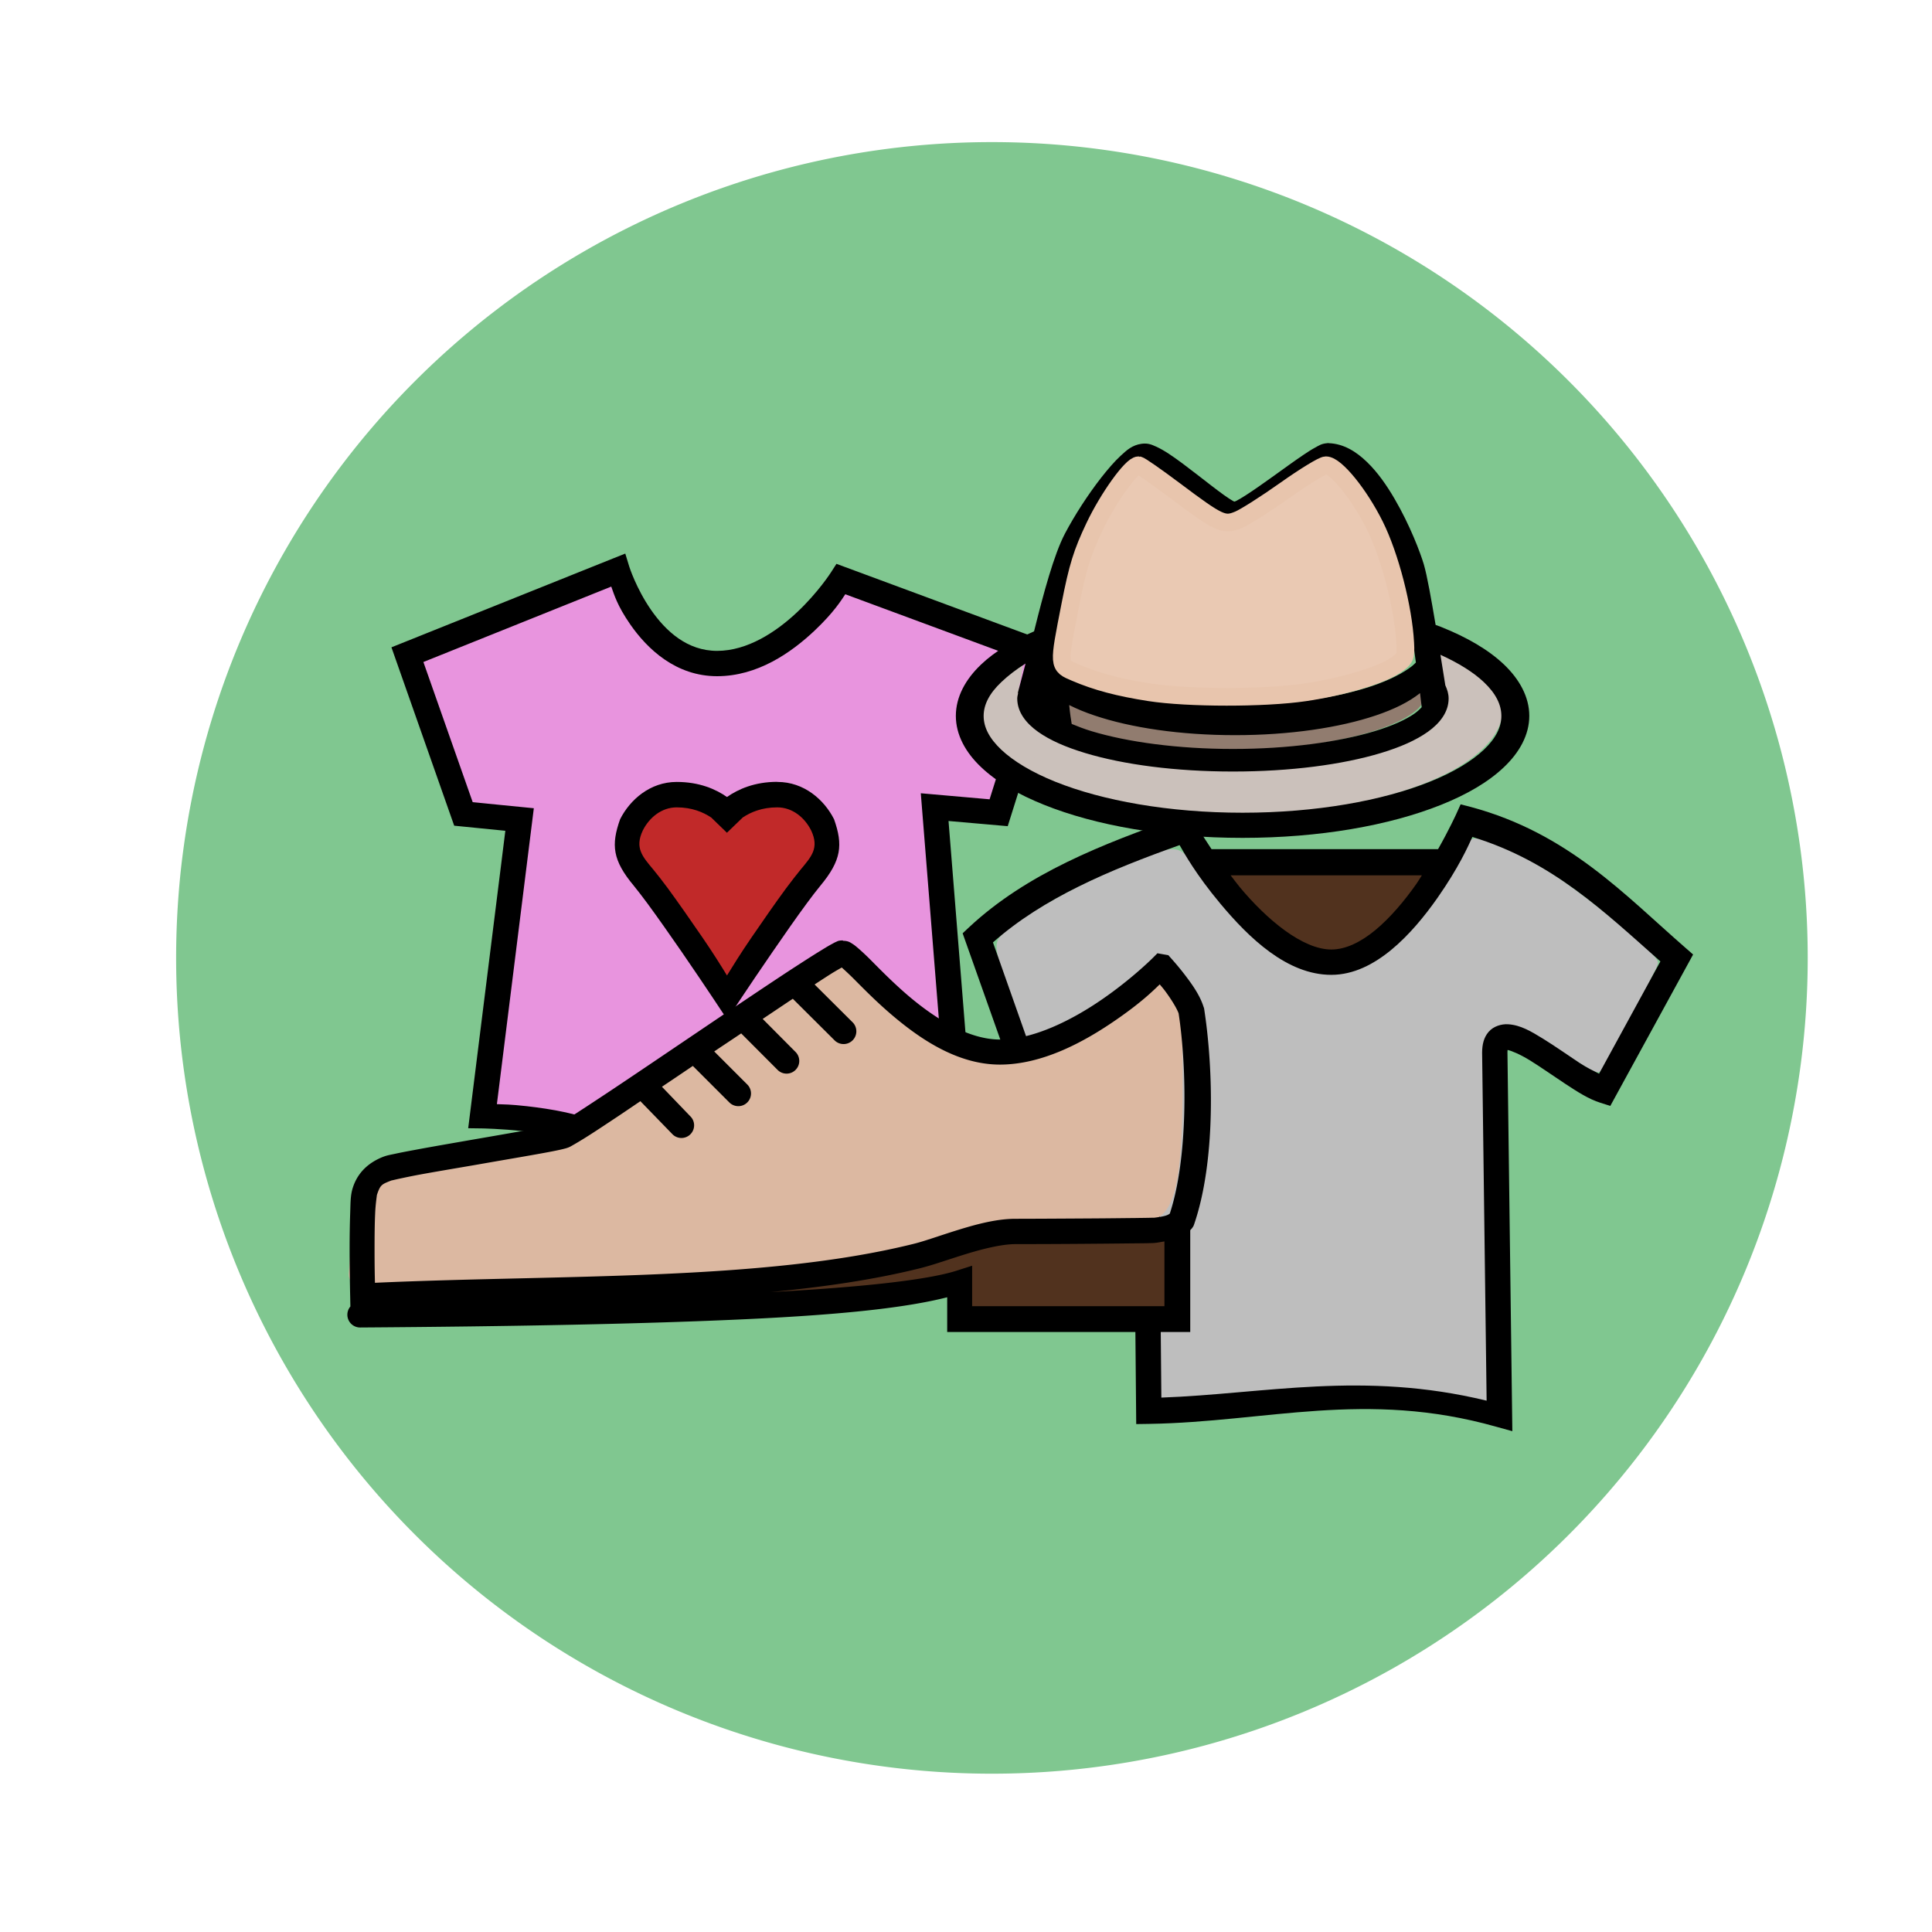 <?xml version="1.0" encoding="UTF-8" standalone="no"?>
<!-- Created with Inkscape (http://www.inkscape.org/) -->

<svg
   xmlns:dc="http://purl.org/dc/elements/1.1/"
   xmlns:cc="http://creativecommons.org/ns#"
   xmlns:rdf="http://www.w3.org/1999/02/22-rdf-syntax-ns#"
   xmlns:svg="http://www.w3.org/2000/svg"
   xmlns="http://www.w3.org/2000/svg"
   xmlns:xlink="http://www.w3.org/1999/xlink"
   xmlns:sodipodi="http://sodipodi.sourceforge.net/DTD/sodipodi-0.dtd"
   xmlns:inkscape="http://www.inkscape.org/namespaces/inkscape"
   width="50"
   height="50"
   viewBox="0 0 13.229 13.229"
   version="1.1"
   id="svg1683"
   inkscape:version="0.92.2 (5c3e80d, 2017-08-06)"
   sodipodi:docname="icon_clothesand.svg">
  <defs
     id="defs1677">
    <inkscape:path-effect
       effect="powerstroke"
       id="path-effect1505"
       is_visible="true"
       offset_points="0.171,0.06"
       sort_points="true"
       interpolator_type="CubicBezierJohan"
       interpolator_beta="0.2"
       start_linecap_type="zerowidth"
       linejoin_type="extrp_arc"
       miter_limit="4"
       end_linecap_type="zerowidth" />
    <linearGradient
       inkscape:collect="always"
       id="linearGradient1489">
      <stop
         style="stop-color:#c19206;stop-opacity:1"
         offset="0"
         id="stop1485" />
      <stop
         id="stop1495"
         offset="0.145"
         style="stop-color:#f3dd07;stop-opacity:0.992;" />
      <stop
         id="stop1493"
         offset="0.9"
         style="stop-color:#f3dd07;stop-opacity:0.859;" />
      <stop
         style="stop-color:#ffffff;stop-opacity:0.984"
         offset="1"
         id="stop1487" />
    </linearGradient>
    <linearGradient
       inkscape:collect="always"
       xlink:href="#linearGradient1489"
       id="linearGradient1491"
       x1="5.88"
       y1="293.744"
       x2="5.88"
       y2="288.497"
       gradientUnits="userSpaceOnUse" />
  </defs>
  <sodipodi:namedview
     id="base"
     pagecolor="#ffffff"
     bordercolor="#666666"
     borderopacity="1.0"
     inkscape:pageopacity="0.0"
     inkscape:pageshadow="2"
     inkscape:zoom="16"
     inkscape:cx="14.382997"
     inkscape:cy="29.086072"
     inkscape:document-units="mm"
     inkscape:current-layer="layer1"
     showgrid="false"
     units="px"
     inkscape:window-width="2160"
     inkscape:window-height="1356"
     inkscape:window-x="0"
     inkscape:window-y="42"
     inkscape:window-maximized="1"
     inkscape:snap-global="false" />
  <g
     inkscape:label="Calque 1"
     inkscape:groupmode="layer"
     id="layer1"
     transform="translate(0,-283.771)">
    <path
       style="opacity:1;fill:#80c790;fill-opacity:1;stroke:none;stroke-width:0.193;stroke-miterlimit:4;stroke-dasharray:none;stroke-opacity:1"
       d="m 12.378,290.33 a 5.586,5.586 0 0 1 -5.586,5.586 5.586,5.586 0 0 1 -5.586,-5.586 5.586,5.586 0 0 1 5.586,-5.586 5.586,5.586 0 0 1 5.586,5.586 z"
       id="path1497"
       inkscape:connector-curvature="0" />
    <g
       id="g2090"
       transform="matrix(0.657,0,0,0.657,54.584,327.197)">
      <path
         inkscape:connector-curvature="0"
         id="path2083"
         d="m -78.87,-59.31 2.198,-0.819 0.304,0.479 0.222,0.234 0.152,0.14 0.398,0.023 0.386,0.012 0.468,-0.269 0.292,-0.374 0.199,-0.175 2.058,0.807 -0.468,1.625 -0.667,-0.082 0.292,3.286 -0.982,0.094 -0.386,0.409 -0.479,0.702 -1.052,0.047 -0.631,-0.877 -0.55,-0.316 -0.959,-0.105 0.374,-3.064 -0.491,-0.07 z"
         style="fill:#e894de;fill-opacity:1;stroke:none;stroke-width:0.265px;stroke-linecap:butt;stroke-linejoin:miter;stroke-opacity:1" />
      <path
         inkscape:connector-curvature="0"
         id="path2085"
         d="m -75.479,-57.58 c 0,0 -0.316,-0.327 -0.62,-0.246 -0.304,0.082 -0.421,0.456 -0.421,0.456 l 0.129,0.316 0.924,1.286 0.959,-1.427 -0.023,-0.409 -0.479,-0.199 -0.339,0.082 z"
         style="fill:#c12929;fill-opacity:1;stroke:none;stroke-width:0.265px;stroke-linecap:butt;stroke-linejoin:miter;stroke-opacity:1" />
      <path
         inkscape:connector-curvature="0"
         id="path1908"
         d="m -76.564,-60.328 -0.133,0.053 -2.304,0.924 0.654,1.859 0.533,0.053 -0.387,3.1 0.147,0.002 c 0,0 0.19,0.003 0.431,0.029 0.242,0.027 0.536,0.082 0.719,0.168 0.161,0.076 0.38,0.326 0.539,0.557 0.159,0.231 0.266,0.437 0.266,0.437 l 0.039,0.074 1.299,-0.041 0.033,-0.074 c 0,0 0.092,-0.198 0.227,-0.424 0.135,-0.226 0.322,-0.475 0.459,-0.559 0.149,-0.091 0.393,-0.143 0.596,-0.164 0.202,-0.021 0.359,-0.016 0.359,-0.016 l 0.148,0.006 -0.256,-3.197 0.617,0.054 0.584,-1.857 -2.369,-0.877 -0.058,0.09 c 0,0 -0.132,0.207 -0.352,0.414 -0.22,0.207 -0.518,0.403 -0.834,0.403 -0.31,0 -0.534,-0.204 -0.689,-0.428 -0.155,-0.224 -0.226,-0.449 -0.226,-0.449 z m -0.146,0.344 c 0.031,0.085 0.061,0.196 0.197,0.393 0.181,0.261 0.479,0.541 0.906,0.541 0.421,0 0.771,-0.244 1.016,-0.475 0.2,-0.189 0.278,-0.316 0.32,-0.379 l 1.949,0.721 -0.445,1.416 -0.717,-0.063 0.258,3.223 c -0.071,1.91e-4 -0.11,-0.005 -0.248,0.01 -0.221,0.023 -0.492,0.07 -0.705,0.202 -0.226,0.138 -0.406,0.411 -0.549,0.65 -0.119,0.199 -0.173,0.318 -0.199,0.373 l -0.982,0.032 c -0.029,-0.055 -0.097,-0.186 -0.239,-0.393 -0.169,-0.246 -0.382,-0.521 -0.642,-0.644 -0.238,-0.112 -0.547,-0.163 -0.803,-0.192 -0.172,-0.019 -0.231,-0.018 -0.309,-0.021 l 0.385,-3.084 -0.637,-0.063 -0.514,-1.461 z m 1.73,2.035 c -0.237,0 -0.408,0.077 -0.524,0.158 -0.116,-0.081 -0.287,-0.157 -0.524,-0.157 -0.277,0 -0.487,0.185 -0.59,0.389 -0.095,0.268 -0.079,0.427 0.143,0.693 0.039,0.047 0.087,0.111 0.141,0.183 0.107,0.145 0.234,0.327 0.358,0.506 0.247,0.359 0.473,0.703 0.473,0.703 l 5.19e-4,-0.001 5.16e-4,0.001 c 0,0 0.226,-0.345 0.473,-0.703 0.123,-0.179 0.25,-0.361 0.357,-0.506 0.054,-0.073 0.102,-0.136 0.141,-0.183 0.221,-0.266 0.237,-0.426 0.143,-0.693 -0.103,-0.204 -0.313,-0.389 -0.59,-0.389 z m 0,0.266 c 0.159,0 0.286,0.107 0.353,0.24 0.087,0.184 0.003,0.273 -0.109,0.408 -0.043,0.053 -0.095,0.119 -0.15,0.193 -0.11,0.149 -0.239,0.335 -0.363,0.516 -0.109,0.159 -0.189,0.288 -0.255,0.395 -0.066,-0.108 -0.146,-0.236 -0.255,-0.395 -0.124,-0.181 -0.253,-0.366 -0.363,-0.516 -0.055,-0.075 -0.107,-0.14 -0.15,-0.193 -0.112,-0.135 -0.196,-0.224 -0.109,-0.408 0.067,-0.133 0.195,-0.24 0.353,-0.24 0.159,0 0.276,0.05 0.36,0.106 l 0.162,0.157 0.002,0.002 10e-4,-0.002 0.164,-0.158 c 0.084,-0.056 0.201,-0.105 0.359,-0.105 z"
         style="color:#000000;font-style:normal;font-variant:normal;font-weight:normal;font-stretch:normal;font-size:medium;line-height:normal;font-family:sans-serif;font-variant-ligatures:normal;font-variant-position:normal;font-variant-caps:normal;font-variant-numeric:normal;font-variant-alternates:normal;font-feature-settings:normal;text-indent:0;text-align:start;text-decoration:none;text-decoration-line:none;text-decoration-style:solid;text-decoration-color:#000000;letter-spacing:normal;word-spacing:normal;text-transform:none;writing-mode:lr-tb;direction:ltr;text-orientation:mixed;dominant-baseline:auto;baseline-shift:baseline;text-anchor:start;white-space:normal;shape-padding:0;clip-rule:nonzero;display:inline;overflow:visible;visibility:visible;opacity:1;isolation:auto;mix-blend-mode:normal;color-interpolation:sRGB;color-interpolation-filters:linearRGB;solid-color:#000000;solid-opacity:1;vector-effect:none;fill:#000000;fill-opacity:1;fill-rule:nonzero;stroke:none;stroke-width:0.265px;stroke-linecap:butt;stroke-linejoin:miter;stroke-miterlimit:4;stroke-dasharray:none;stroke-dashoffset:0;stroke-opacity:1;color-rendering:auto;image-rendering:auto;shape-rendering:auto;text-rendering:auto;enable-background:accumulate" />
    </g>
    <g
       id="g2069"
       transform="matrix(0.657,0,0,0.657,50.803,318.745)">
      <path
         inkscape:connector-curvature="0"
         id="path2050"
         d="m -65.235,-40.433 -0.012,-1.762 -0.124,-0.092 c -0.187,-0.14 -0.454,-0.116 -0.808,0.072 l -0.3,0.159 -0.232,-0.659 c -0.214,-0.608 -0.226,-0.666 -0.158,-0.744 0.132,-0.15 0.727,-0.494 1.18,-0.682 0.682,-0.282 0.617,-0.286 0.841,0.044 0.268,0.394 0.682,0.798 0.946,0.922 0.461,0.217 0.891,0.097 1.308,-0.364 0.209,-0.231 0.557,-0.749 0.61,-0.907 0.023,-0.069 0.494,0.136 0.848,0.368 0.366,0.24 1.056,0.815 1.056,0.88 0,0.039 -0.541,1.053 -0.589,1.105 -0.01,0.01 -0.129,-0.055 -0.264,-0.145 -0.374,-0.249 -0.53,-0.318 -0.71,-0.318 -0.12,0 -0.179,0.027 -0.218,0.099 -0.039,0.072 -0.044,0.598 -0.019,1.946 l 0.035,1.847 -0.135,-0.028 c -0.725,-0.152 -1.693,-0.153 -3.023,-0.004 l -0.222,0.025 -0.012,-1.762 z"
         style="opacity:1;fill:#bebebe;fill-opacity:1;stroke:#bebebe;stroke-width:0.068;stroke-linecap:round;stroke-linejoin:round;stroke-miterlimit:4;stroke-dasharray:none;stroke-opacity:1" />
      <path
         inkscape:connector-curvature="0"
         id="path2064"
         d="m -63.503,-43.345 c -0.128,-0.016 -0.297,-0.097 -0.465,-0.224 -0.117,-0.088 -0.379,-0.349 -0.468,-0.466 l -0.056,-0.073 h 0.989 0.989 l -0.057,0.085 c -0.118,0.174 -0.325,0.403 -0.459,0.506 -0.159,0.123 -0.34,0.189 -0.473,0.172 z"
         style="opacity:1;fill:#51321e;fill-opacity:1;stroke:#51321e;stroke-width:0.212;stroke-linecap:round;stroke-linejoin:round;stroke-miterlimit:4;stroke-dasharray:none;stroke-opacity:1" />
      <path
         inkscape:connector-curvature="0"
         id="path1881"
         d="m -62.103,-44.85 -0.047,0.104 c 0,0 -0.072,0.158 -0.188,0.363 h -2.361 c -0.106,-0.159 -0.174,-0.275 -0.174,-0.275 l -0.055,-0.098 -0.105,0.037 c -0.798,0.281 -1.592,0.588 -2.195,1.152 l -0.065,0.061 0.029,0.082 0.637,1.797 0.141,-0.096 c 0.355,-0.241 0.607,-0.352 0.758,-0.379 0.139,-0.024 0.171,0.009 0.211,0.068 l 0.033,3.643 0.135,-0.002 c 1.227,-0.02 2.254,-0.355 3.615,0.029 l 0.17,0.047 -0.051,-3.948 c 6.75e-4,-0.024 1.51e-4,-0.021 0.002,-0.025 0.032,0.006 0.123,0.041 0.23,0.107 0.114,0.07 0.245,0.163 0.371,0.246 0.126,0.083 0.246,0.16 0.365,0.197 l 0.104,0.033 0.863,-1.578 -0.08,-0.07 c -0.632,-0.55 -1.221,-1.194 -2.234,-1.467 z m 0.123,0.34 c 0.835,0.256 1.371,0.777 1.959,1.297 l -0.639,1.17 c -0.062,-0.031 -0.122,-0.059 -0.205,-0.113 -0.121,-0.08 -0.252,-0.173 -0.377,-0.25 -0.125,-0.077 -0.235,-0.144 -0.367,-0.152 -0.066,-0.004 -0.151,0.019 -0.203,0.08 -0.052,0.061 -0.066,0.135 -0.067,0.214 v 0.002 l 0.047,3.627 c -1.289,-0.313 -2.313,-0.071 -3.39,-0.032 l -0.032,-3.469 -0.02,-0.029 c -0.091,-0.15 -0.279,-0.237 -0.5,-0.199 -0.182,0.032 -0.433,0.174 -0.711,0.347 l -0.492,-1.394 c 0.525,-0.465 1.215,-0.754 1.945,-1.014 0.048,0.083 0.169,0.304 0.424,0.609 0.299,0.358 0.696,0.743 1.157,0.743 0.233,0 0.444,-0.111 0.627,-0.262 0.183,-0.151 0.344,-0.347 0.479,-0.539 0.224,-0.32 0.32,-0.539 0.365,-0.637 z m -2.521,0.4 h 1.994 c -0.019,0.029 -0.035,0.057 -0.055,0.086 -0.126,0.18 -0.275,0.356 -0.429,0.484 -0.155,0.128 -0.312,0.203 -0.459,0.203 -0.3,0 -0.673,-0.312 -0.953,-0.648 -0.035,-0.042 -0.064,-0.083 -0.097,-0.125 z"
         style="color:#000000;font-style:normal;font-variant:normal;font-weight:normal;font-stretch:normal;font-size:medium;line-height:normal;font-family:sans-serif;font-variant-ligatures:normal;font-variant-position:normal;font-variant-caps:normal;font-variant-numeric:normal;font-variant-alternates:normal;font-feature-settings:normal;text-indent:0;text-align:start;text-decoration:none;text-decoration-line:none;text-decoration-style:solid;text-decoration-color:#000000;letter-spacing:normal;word-spacing:normal;text-transform:none;writing-mode:lr-tb;direction:ltr;text-orientation:mixed;dominant-baseline:auto;baseline-shift:baseline;text-anchor:start;white-space:normal;shape-padding:0;clip-rule:nonzero;display:inline;overflow:visible;visibility:visible;opacity:1;isolation:auto;mix-blend-mode:normal;color-interpolation:sRGB;color-interpolation-filters:linearRGB;solid-color:#000000;solid-opacity:1;vector-effect:none;fill:#000000;fill-opacity:1;fill-rule:nonzero;stroke:none;stroke-width:0.265px;stroke-linecap:butt;stroke-linejoin:miter;stroke-miterlimit:4;stroke-dasharray:none;stroke-dashoffset:0;stroke-opacity:1;color-rendering:auto;image-rendering:auto;shape-rendering:auto;text-rendering:auto;enable-background:accumulate" />
    </g>
    <g
       id="g2076"
       transform="matrix(0.452,0,0,0.452,36.81,312.232)">
      <path
         transform="scale(0.265)"
         inkscape:connector-curvature="0"
         id="path2056"
         d="m -240.815,-191.764 c -4.092,-0.463 -7.946,-1.825 -9.515,-3.361 -1.393,-1.365 -1.395,-2.343 -0.009,-3.73 0.485,-0.485 0.919,-0.846 0.963,-0.802 0.044,0.044 -0.011,0.48 -0.124,0.969 -0.289,1.25 0.117,2.051 1.436,2.839 2.299,1.372 5.902,2.052 10.872,2.052 6.34,0 11.129,-1.293 12.15,-3.281 0.314,-0.611 0.318,-0.725 0.067,-1.938 -0.147,-0.709 -0.248,-1.308 -0.225,-1.331 0.023,-0.023 0.518,0.258 1.099,0.626 2.443,1.544 2.819,2.975 1.198,4.55 -1.699,1.652 -5.356,2.92 -9.87,3.424 -1.861,0.208 -6.145,0.199 -8.043,-0.016 z"
         style="opacity:1;fill:#cbc1bb;fill-opacity:1;stroke:#cbc1bb;stroke-width:1.013;stroke-linecap:round;stroke-linejoin:round;stroke-miterlimit:4;stroke-dasharray:none;stroke-opacity:1" />
      <path
         transform="scale(0.265)"
         inkscape:connector-curvature="0"
         id="path2060"
         d="m -239.031,-195.164 c -2.92,-0.158 -5.45,-0.616 -7.175,-1.297 l -0.222,-0.088 -0.054,-0.408 c -0.03,-0.225 -0.062,-0.462 -0.072,-0.528 l -0.018,-0.12 0.215,0.108 c 0.281,0.141 0.836,0.359 1.325,0.52 4.4,1.451 11.406,1.46 15.832,0.02 1.069,-0.348 2.047,-0.812 2.551,-1.211 0.066,-0.052 0.127,-0.088 0.135,-0.08 0.029,0.029 0.103,0.724 0.081,0.762 -0.04,0.07 -0.302,0.284 -0.521,0.426 -0.992,0.64 -2.747,1.189 -4.922,1.539 -0.855,0.138 -1.753,0.237 -2.984,0.331 -0.575,0.044 -3.514,0.063 -4.172,0.028 z"
         style="opacity:1;fill:#917c6f;fill-opacity:1;stroke:#917c6f;stroke-width:0.801;stroke-linecap:round;stroke-linejoin:round;stroke-miterlimit:4;stroke-dasharray:none;stroke-opacity:1" />
      <g
         transform="translate(-22.49,28.046)"
         id="g2047">
        <path
           inkscape:connector-curvature="0"
           id="path1949"
           d="m -38.831,-84.301 -0.011,0.002 c -0.089,0.007 -0.126,0.036 -0.182,0.066 -0.056,0.03 -0.117,0.069 -0.183,0.114 -0.132,0.089 -0.286,0.201 -0.44,0.312 -0.154,0.111 -0.308,0.219 -0.429,0.297 -0.061,0.039 -0.113,0.07 -0.15,0.088 -0.01,0.005 -0.015,0.005 -0.022,0.008 -0.007,-0.003 -0.01,-0.003 -0.019,-0.008 -0.035,-0.02 -0.085,-0.053 -0.143,-0.094 -0.114,-0.082 -0.259,-0.196 -0.405,-0.309 -0.146,-0.113 -0.293,-0.225 -0.426,-0.313 -0.067,-0.044 -0.131,-0.081 -0.193,-0.109 -0.063,-0.028 -0.122,-0.057 -0.221,-0.043 -0.141,0.02 -0.223,0.095 -0.318,0.183 -0.096,0.089 -0.193,0.203 -0.293,0.33 -0.199,0.255 -0.402,0.568 -0.549,0.847 -0.167,0.317 -0.327,0.915 -0.463,1.461 -0.003,0.011 -0.002,0.009 -0.005,0.02 -0.323,0.143 -0.598,0.308 -0.802,0.502 -0.236,0.224 -0.383,0.491 -0.383,0.779 0,0.287 0.147,0.554 0.383,0.777 0.236,0.224 0.561,0.413 0.953,0.57 0.784,0.315 1.842,0.501 3.008,0.501 1.166,0 2.223,-0.187 3.008,-0.501 0.392,-0.157 0.716,-0.346 0.951,-0.57 0.236,-0.224 0.384,-0.49 0.384,-0.777 0,-0.287 -0.149,-0.555 -0.384,-0.779 -0.236,-0.224 -0.559,-0.411 -0.951,-0.568 -0.027,-0.011 -0.056,-0.021 -0.084,-0.031 -0.064,-0.38 -0.129,-0.749 -0.179,-0.918 -0.052,-0.175 -0.209,-0.593 -0.445,-0.996 -0.118,-0.202 -0.255,-0.399 -0.416,-0.554 -0.161,-0.156 -0.352,-0.277 -0.578,-0.285 z m 0.01,0.387 c 0.09,0.007 0.198,0.06 0.316,0.174 0.122,0.118 0.245,0.289 0.352,0.472 0.214,0.366 0.372,0.785 0.41,0.914 0.023,0.077 0.076,0.362 0.131,0.671 -8.52e-4,-2.54e-4 -0.002,-2.65e-4 -0.003,-5.19e-4 0.01,0.049 0.022,0.118 0.033,0.173 0.012,0.07 0.024,0.134 0.036,0.202 0.017,0.1 0.03,0.217 0.047,0.332 -0.018,0.018 -0.035,0.035 -0.057,0.053 -0.133,0.106 -0.344,0.214 -0.606,0.303 -0.525,0.177 -1.263,0.288 -2.077,0.288 -0.814,0 -1.549,-0.11 -2.074,-0.288 -0.185,-0.063 -0.343,-0.135 -0.468,-0.209 -0.002,-0.196 0.009,-0.389 0.048,-0.545 0.134,-0.538 0.151,-0.993 0.266,-1.211 0.135,-0.256 0.317,-0.723 0.5,-0.957 0.091,-0.117 0.182,-0.216 0.254,-0.283 0.056,-0.052 0.095,-0.073 0.103,-0.08 0.006,0.002 0.01,0.002 0.02,0.006 0.033,0.015 0.083,0.045 0.141,0.082 0.114,0.075 0.258,0.183 0.403,0.295 0.144,0.112 0.29,0.226 0.416,0.317 0.063,0.045 0.122,0.084 0.178,0.115 0.056,0.031 0.097,0.062 0.191,0.066 0.098,0.004 0.144,-0.026 0.203,-0.055 0.059,-0.029 0.12,-0.066 0.188,-0.109 0.135,-0.087 0.292,-0.199 0.447,-0.311 0.155,-0.112 0.308,-0.223 0.43,-0.305 0.061,-0.041 0.114,-0.075 0.152,-0.096 0.025,-0.014 0.02,-0.012 0.021,-0.014 z m 1.695,2.821 c 0.278,0.126 0.503,0.268 0.656,0.413 0.183,0.173 0.266,0.343 0.266,0.513 0,0.17 -0.083,0.338 -0.266,0.512 -0.183,0.173 -0.463,0.343 -0.819,0.485 -0.711,0.285 -1.72,0.469 -2.835,0.469 -1.116,0 -2.125,-0.183 -2.836,-0.469 -0.356,-0.143 -0.636,-0.312 -0.819,-0.485 -0.183,-0.173 -0.268,-0.341 -0.268,-0.512 0,-0.17 0.085,-0.34 0.268,-0.513 0.1,-0.095 0.221,-0.19 0.367,-0.281 -0.034,0.127 -0.081,0.307 -0.099,0.376 -0.002,0.007 -0.004,0.014 -0.006,0.021 -0.002,0.006 -0.012,0.048 -0.012,0.048 l 0.004,0.004 c -0.005,0.027 -0.013,0.053 -0.013,0.081 0,0.206 0.134,0.375 0.315,0.504 0.181,0.129 0.423,0.234 0.715,0.322 0.583,0.176 1.369,0.28 2.238,0.28 0.869,0 1.657,-0.104 2.24,-0.28 0.292,-0.088 0.532,-0.193 0.713,-0.322 0.181,-0.129 0.314,-0.299 0.314,-0.504 0,-0.072 -0.021,-0.137 -0.05,-0.2 -0.013,-0.084 -0.041,-0.256 -0.074,-0.462 z m -0.31,0.58 c 0.013,0.11 0.018,0.152 0.025,0.213 -0.026,0.029 -0.058,0.06 -0.105,0.094 -0.133,0.095 -0.344,0.19 -0.613,0.271 -0.537,0.162 -1.3,0.268 -2.141,0.268 -0.841,0 -1.601,-0.106 -2.138,-0.268 -0.114,-0.034 -0.212,-0.073 -0.305,-0.111 -0.013,-0.087 -0.022,-0.126 -0.038,-0.286 0.113,0.057 0.24,0.11 0.381,0.157 0.552,0.187 1.302,0.299 2.131,0.299 0.829,0 1.582,-0.113 2.134,-0.299 0.276,-0.093 0.501,-0.204 0.669,-0.338 0,0 5.18e-4,-5.16e-4 5.18e-4,-5.16e-4 z"
           style="color:#000000;font-style:normal;font-variant:normal;font-weight:normal;font-stretch:normal;font-size:medium;line-height:normal;font-family:sans-serif;font-variant-ligatures:normal;font-variant-position:normal;font-variant-caps:normal;font-variant-numeric:normal;font-variant-alternates:normal;font-feature-settings:normal;text-indent:0;text-align:start;text-decoration:none;text-decoration-line:none;text-decoration-style:solid;text-decoration-color:#000000;letter-spacing:normal;word-spacing:normal;text-transform:none;writing-mode:lr-tb;direction:ltr;text-orientation:mixed;dominant-baseline:auto;baseline-shift:baseline;text-anchor:start;white-space:normal;shape-padding:0;clip-rule:nonzero;display:inline;overflow:visible;visibility:visible;opacity:1;isolation:auto;mix-blend-mode:normal;color-interpolation:sRGB;color-interpolation-filters:linearRGB;solid-color:#000000;solid-opacity:1;vector-effect:none;fill:#000000;fill-opacity:1;fill-rule:nonzero;stroke:none;stroke-width:0.38;stroke-linecap:butt;stroke-linejoin:miter;stroke-miterlimit:4;stroke-dasharray:none;stroke-dashoffset:0;stroke-opacity:1;color-rendering:auto;image-rendering:auto;shape-rendering:auto;text-rendering:auto;enable-background:accumulate" />
      </g>
      <path
         transform="scale(0.265)"
         inkscape:connector-curvature="0"
         id="path2054"
         d="m -241.602,-198.035 c -1.762,-0.274 -3.036,-0.613 -4.241,-1.13 -0.982,-0.421 -0.976,-0.338 -0.287,-3.861 0.427,-2.181 0.672,-2.973 1.388,-4.479 0.779,-1.64 2.12,-3.508 2.517,-3.508 0.083,0 1.01,0.646 2.062,1.435 2.563,1.923 2.807,2.035 3.663,1.677 0.368,-0.154 1.568,-0.917 2.666,-1.696 1.098,-0.779 2.14,-1.416 2.316,-1.416 0.563,0 1.914,1.664 2.799,3.447 0.867,1.747 1.627,4.688 1.736,6.718 0.043,0.799 0.005,0.886 -0.556,1.27 -0.85,0.581 -3.004,1.224 -5.184,1.547 -2.284,0.339 -6.684,0.337 -8.878,-0.004 z"
         style="opacity:1;fill:#eac9b3;fill-opacity:1;stroke:#e8c5ad;stroke-width:1.013;stroke-linecap:round;stroke-linejoin:round;stroke-miterlimit:4;stroke-dasharray:none;stroke-opacity:1" />
    </g>
    <g
       id="g2081"
       transform="matrix(0.657,0,0,0.657,53.954,320.983)">
      <path
         inkscape:connector-curvature="0"
         id="path2062"
         d="m -74.98,-43.205 2.224,-0.327 1.166,-0.269 1.687,-0.012 0.079,0.876 -2.261,0.041 -0.021,-0.347 -0.901,0.136 -1.48,0.124 z"
         style="fill:#51321e;fill-opacity:1;stroke:none;stroke-width:0.265px;stroke-linecap:butt;stroke-linejoin:miter;stroke-opacity:1" />
      <path
         transform="scale(0.265)"
         inkscape:connector-curvature="0"
         id="path2052"
         d="m -295.547,-165.352 c 0.068,-0.961 0.217,-1.827 0.336,-1.946 0.118,-0.117 1.796,-0.492 3.73,-0.833 l 3.515,-0.62 1.399,-0.918 1.399,-0.918 0.749,0.735 c 0.839,0.823 1.081,0.893 1.352,0.386 0.156,-0.291 0.078,-0.469 -0.468,-1.074 -0.534,-0.591 -0.608,-0.756 -0.401,-0.894 0.761,-0.508 0.811,-0.503 1.42,0.13 0.738,0.768 1.111,0.98 1.472,0.842 0.466,-0.179 0.312,-0.851 -0.341,-1.483 -0.34,-0.33 -0.619,-0.644 -0.619,-0.699 0,-0.055 0.169,-0.205 0.376,-0.334 0.342,-0.213 0.444,-0.168 1.127,0.503 0.54,0.53 0.87,0.721 1.171,0.678 0.659,-0.093 0.615,-0.682 -0.104,-1.379 -0.344,-0.334 -0.626,-0.661 -0.626,-0.728 0,-0.067 0.208,-0.258 0.463,-0.425 0.462,-0.303 0.464,-0.302 1.4,0.623 0.632,0.624 1.03,0.89 1.221,0.817 0.607,-0.233 0.511,-0.663 -0.34,-1.527 l -0.84,-0.853 0.461,-0.302 0.461,-0.302 1.417,1.333 c 1.953,1.837 3,2.33 4.949,2.33 1.313,0 1.647,-0.069 2.652,-0.546 0.632,-0.3 1.684,-0.952 2.338,-1.448 l 1.189,-0.902 0.397,0.558 c 0.372,0.522 0.398,0.74 0.401,3.392 0.004,3.328 -0.242,4.774 -0.842,4.935 -0.214,0.057 -1.752,0.105 -3.419,0.107 -2.749,0.002 -3.175,0.045 -4.596,0.466 -4.27,1.263 -7.511,1.588 -19.227,1.923 l -3.695,0.106 z"
         style="opacity:1;fill:#dcb8a1;fill-opacity:1;stroke:#dcb8a1;stroke-width:1.013;stroke-linecap:round;stroke-linejoin:round;stroke-miterlimit:4;stroke-dasharray:none;stroke-opacity:1" />
      <path
         inkscape:connector-curvature="0"
         id="path1853"
         d="m -73.338,-46.838 c -0.047,0 -0.056,0.009 -0.07,0.015 -0.015,0.006 -0.028,0.014 -0.043,0.022 -0.03,0.016 -0.064,0.036 -0.107,0.063 -0.086,0.052 -0.202,0.127 -0.336,0.214 -0.268,0.176 -0.615,0.41 -0.963,0.645 -0.348,0.235 -0.697,0.472 -0.969,0.652 -0.136,0.09 -0.252,0.166 -0.338,0.221 -0.043,0.027 -0.078,0.048 -0.103,0.063 -0.026,0.015 -0.052,0.024 -0.029,0.018 -0.018,0.005 -0.157,0.032 -0.326,0.063 -0.169,0.03 -0.38,0.067 -0.59,0.103 -0.211,0.037 -0.421,0.073 -0.585,0.104 -0.082,0.015 -0.154,0.029 -0.209,0.041 -0.056,0.012 -0.084,0.016 -0.127,0.033 -0.128,0.051 -0.254,0.145 -0.31,0.315 -0.027,0.081 -0.025,0.155 -0.029,0.268 -0.004,0.113 -0.006,0.247 -0.006,0.377 3e-6,0.259 0.006,0.5 0.006,0.5 l 0.002,0.098 a 0.133,0.133 0 0 0 0.102,0.219 c 1.597,-0.011 2.975,-0.037 4.049,-0.088 0.992,-0.047 1.645,-0.119 2.069,-0.227 v 0.362 h 2.533 v -1.061 c 0.008,-0.009 0.016,-0.016 0.023,-0.027 l 0.01,-0.015 0.006,-0.015 c 0.227,-0.657 0.203,-1.624 0.106,-2.25 l -0.002,-0.01 -0.004,-0.01 c -0.039,-0.124 -0.121,-0.237 -0.195,-0.334 -0.074,-0.097 -0.143,-0.172 -0.143,-0.172 l -0.029,-0.033 -0.114,-0.02 -0.049,0.049 c 0,0 -0.214,0.215 -0.526,0.43 -0.311,0.215 -0.716,0.42 -1.065,0.42 -0.34,0 -0.7,-0.233 -0.986,-0.482 -0.143,-0.125 -0.266,-0.25 -0.363,-0.348 -0.049,-0.049 -0.091,-0.088 -0.129,-0.121 -0.019,-0.016 -0.037,-0.032 -0.058,-0.045 -0.021,-0.013 -0.044,-0.033 -0.1,-0.033 z m -0.01,0.283 c 0.027,0.024 0.064,0.058 0.11,0.103 0.096,0.096 0.224,0.228 0.377,0.361 0.305,0.265 0.706,0.547 1.16,0.547 0.447,0 0.883,-0.239 1.215,-0.469 0.266,-0.184 0.382,-0.301 0.451,-0.367 0.02,0.024 0.022,0.025 0.047,0.057 0.065,0.085 0.132,0.193 0.15,0.246 0.089,0.583 0.097,1.515 -0.092,2.086 -0.006,0.004 -0.018,0.015 -0.053,0.024 -0.042,0.011 -0.087,0.016 -0.119,0.02 0.017,-0.002 -0.018,-7.08e-4 -0.053,0 -0.034,7.09e-4 -0.081,0.001 -0.137,0.002 -0.112,0.001 -0.263,0.003 -0.42,0.004 -0.315,0.002 -0.663,0.004 -0.826,0.004 -0.19,0 -0.393,0.053 -0.582,0.111 -0.19,0.058 -0.367,0.123 -0.479,0.15 -1.566,0.39 -3.673,0.319 -5.615,0.406 -0.002,-0.084 -0.004,-0.17 -0.004,-0.353 0,-0.128 0.001,-0.26 0.006,-0.367 0.004,-0.107 0.021,-0.205 0.018,-0.194 0.037,-0.111 0.05,-0.112 0.156,-0.154 -0.013,0.005 0.032,-0.007 0.084,-0.018 0.052,-0.011 0.122,-0.026 0.203,-0.041 0.163,-0.03 0.372,-0.065 0.582,-0.101 0.21,-0.037 0.422,-0.073 0.592,-0.103 0.17,-0.03 0.287,-0.052 0.351,-0.07 0.043,-0.012 0.057,-0.024 0.088,-0.041 0.031,-0.018 0.068,-0.04 0.113,-0.068 0.09,-0.056 0.207,-0.134 0.344,-0.225 0.066,-0.044 0.16,-0.108 0.234,-0.158 a 0.132,0.132 0 0 0 0.001,0.002 l 0.328,0.338 a 0.132,0.132 0 1 0 0.189,-0.184 l -0.294,-0.306 c 0.109,-0.073 0.207,-0.139 0.322,-0.217 l 0.38,0.38 a 0.132,0.132 0 1 0 0.188,-0.186 l -0.345,-0.345 c 0.102,-0.069 0.182,-0.121 0.281,-0.188 l 0.38,0.381 a 0.132,0.132 0 1 0 0.186,-0.188 l -0.342,-0.344 c 0.105,-0.07 0.222,-0.149 0.314,-0.21 l 0.438,0.436 a 0.133,0.133 0 0 0 0.188,-0.188 l -0.399,-0.397 c 0.075,-0.049 0.157,-0.103 0.209,-0.134 0.032,-0.019 0.054,-0.031 0.074,-0.043 z m 3.362,2.855 v 0.674 h -2.004 v -0.422 l -0.172,0.055 c -0.31,0.096 -0.995,0.17 -1.928,0.22 0.548,-0.053 1.074,-0.128 1.555,-0.248 0.138,-0.034 0.312,-0.097 0.492,-0.152 0.181,-0.055 0.368,-0.1 0.506,-0.1 0.164,0 0.513,-0.001 0.828,-0.004 0.158,-0.001 0.307,-0.003 0.42,-0.004 0.057,-6.89e-4 0.105,-7.5e-4 0.141,-0.002 0.036,-7.37e-4 0.046,-7.82e-4 0.076,-0.004 0.011,-0.001 0.054,-0.009 0.086,-0.014 z"
         style="color:#000000;font-style:normal;font-variant:normal;font-weight:normal;font-stretch:normal;font-size:medium;line-height:normal;font-family:sans-serif;font-variant-ligatures:normal;font-variant-position:normal;font-variant-caps:normal;font-variant-numeric:normal;font-variant-alternates:normal;font-feature-settings:normal;text-indent:0;text-align:start;text-decoration:none;text-decoration-line:none;text-decoration-style:solid;text-decoration-color:#000000;letter-spacing:normal;word-spacing:normal;text-transform:none;writing-mode:lr-tb;direction:ltr;text-orientation:mixed;dominant-baseline:auto;baseline-shift:baseline;text-anchor:start;white-space:normal;shape-padding:0;clip-rule:nonzero;display:inline;overflow:visible;visibility:visible;opacity:1;isolation:auto;mix-blend-mode:normal;color-interpolation:sRGB;color-interpolation-filters:linearRGB;solid-color:#000000;solid-opacity:1;vector-effect:none;fill:#000000;fill-opacity:1;fill-rule:nonzero;stroke:none;stroke-width:0.265px;stroke-linecap:round;stroke-linejoin:miter;stroke-miterlimit:4;stroke-dasharray:none;stroke-dashoffset:0;stroke-opacity:1;color-rendering:auto;image-rendering:auto;shape-rendering:auto;text-rendering:auto;enable-background:accumulate" />
    </g>
  </g>
</svg>
